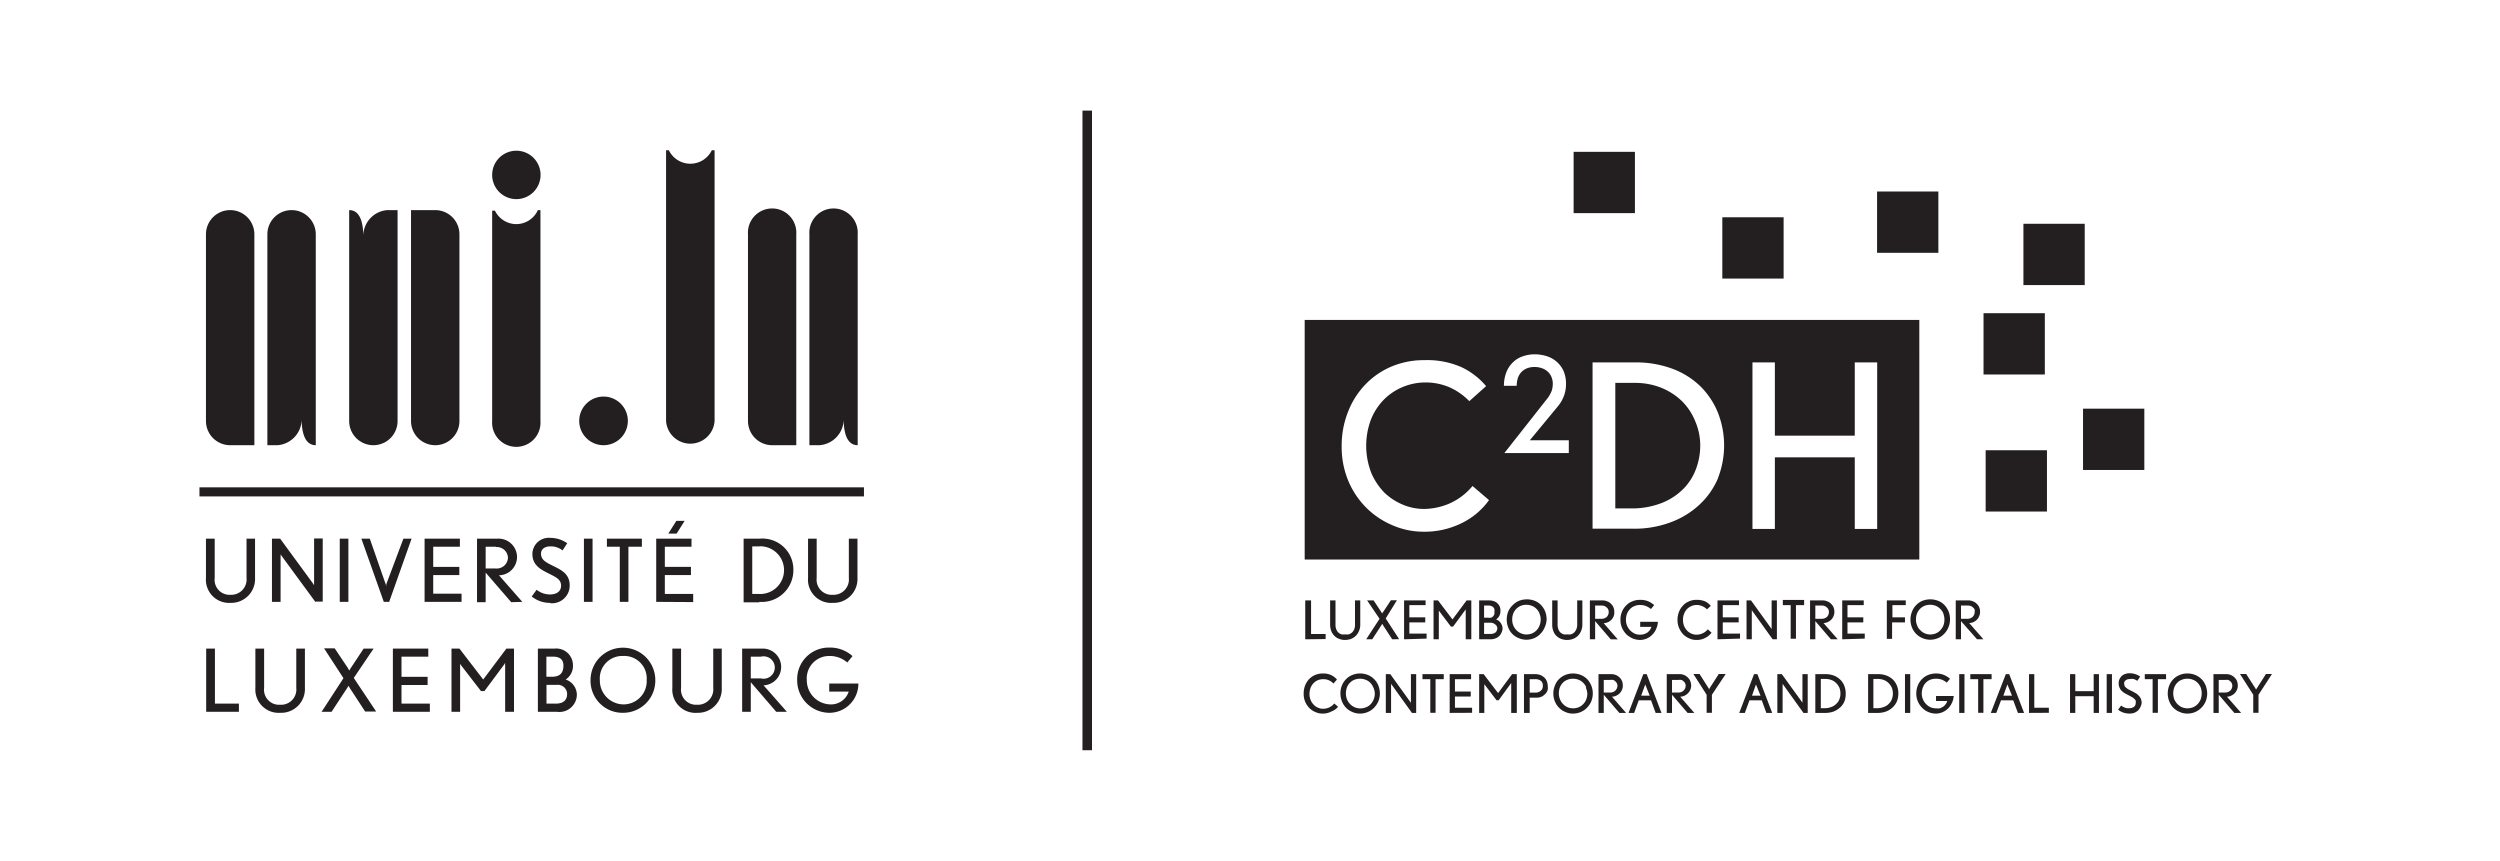 <svg xmlns="http://www.w3.org/2000/svg" viewBox="0 0 223.1 76.81"><defs><style>.cls-1{fill:#231f20;}</style></defs><g id="Layer_1" data-name="Layer 1"><rect class="cls-1" x="96.6" y="9.87" width="0.85" height="57.08"/><path class="cls-1" d="M20.58,53.8a2.07,2.07,0,0,1-2.2-2.23v-3.5h.78v3.5a1.34,1.34,0,0,0,1.42,1.51A1.37,1.37,0,0,0,22,51.57v-3.5h.76v3.5a2.13,2.13,0,0,1-2.21,2.23"/><path class="cls-1" d="M28.14,53.71l-3-4.09-.1-.15a1.55,1.55,0,0,1,0,.18v4.06h-.77V48.07H25l2.93,4,.1.16a1.3,1.3,0,0,1,0-.18v-4h.77v5.64h-.61"/><rect class="cls-1" x="30.32" y="48.07" width="0.77" height="5.64"/><path class="cls-1" d="M34.73,53.71h-.48l-2-5.64H33l1.42,4.07a1.08,1.08,0,0,1,.05.2l0-.2L36,48.07h.73l-2,5.64"/><polyline class="cls-1" points="37.89 53.71 37.89 48.07 41.04 48.07 41.04 48.79 38.66 48.79 38.66 50.59 40.99 50.59 40.99 51.32 38.66 51.32 38.66 52.98 41.19 52.98 41.19 53.71 37.89 53.71"/><path class="cls-1" d="M44.25,48.79h-.91v1.94h.89a1,1,0,0,0,1.1-1,1,1,0,0,0-1.08-.91m1.37,4.92-2.28-2.64v2.64h-.77V48.07h1.82a1.65,1.65,0,0,1,1.75,1.66,1.64,1.64,0,0,1-1.61,1.61l2.08,2.37Z"/><path class="cls-1" d="M49.11,53.8a2.56,2.56,0,0,1-1.66-.57l.44-.6a1.91,1.91,0,0,0,1.18.42c.57,0,1-.25,1-.79s-.44-.74-.94-1c-.8-.4-1.62-.76-1.62-1.83A1.46,1.46,0,0,1,49.1,48a2.61,2.61,0,0,1,1.52.48l-.42.64a1.65,1.65,0,0,0-1.11-.36c-.44,0-.81.22-.81.65,0,.61.54.82,1.24,1.17s1.32.72,1.32,1.67a1.58,1.58,0,0,1-1.73,1.58"/><rect class="cls-1" x="52.11" y="48.07" width="0.77" height="5.64"/><polyline class="cls-1" points="56.08 48.79 56.08 53.71 55.31 53.71 55.31 48.79 54.16 48.79 54.16 48.07 57.28 48.07 57.28 48.79 56.08 48.79"/><path class="cls-1" d="M60.38,47.62h-.74l.72-1.14h.74l-.72,1.14m-1.82,6.09V48.07h3.15v.72H59.33v1.8h2.33v.73H59.33V53h2.53v.73Z"/><path class="cls-1" d="M67.78,48.76h-.65V53h.51a2.13,2.13,0,1,0,.14-4.25m0,5H66.36V48.07H67.8a2.76,2.76,0,0,1,3,2.8A2.83,2.83,0,0,1,67.73,53.71Z"/><path class="cls-1" d="M74.31,53.8a2.07,2.07,0,0,1-2.2-2.23v-3.5h.77v3.5a1.35,1.35,0,0,0,1.43,1.51,1.37,1.37,0,0,0,1.44-1.51v-3.5h.77v3.5a2.13,2.13,0,0,1-2.21,2.23"/><rect class="cls-1" x="17.8" y="43.49" width="59.3" height="0.81"/><polyline class="cls-1" points="18.4 63.52 18.4 57.88 19.18 57.88 19.18 62.79 21.32 62.79 21.32 63.52 18.4 63.52"/><path class="cls-1" d="M25,63.61a2.08,2.08,0,0,1-2.21-2.22V57.88h.78v3.51A1.34,1.34,0,0,0,25,62.89a1.36,1.36,0,0,0,1.44-1.5V57.88h.77v3.51A2.12,2.12,0,0,1,25,63.61"/><path class="cls-1" d="M32.6,63.52l-1.26-1.93c-.09-.13-.24-.39-.24-.39a4.55,4.55,0,0,1-.26.41l-1.25,1.91H28.7l1.95-3-1.73-2.66h.95L31,59.55l.17.29s.09-.16.19-.31l1.09-1.65h.89L31.57,60.5l2,3H32.6"/><polyline class="cls-1" points="35.06 63.52 35.06 57.88 38.22 57.88 38.22 58.6 35.83 58.6 35.83 60.4 38.16 60.4 38.16 61.13 35.83 61.13 35.83 62.79 38.36 62.79 38.36 63.52 35.06 63.52"/><path class="cls-1" d="M45.08,63.52V59.37a1.59,1.59,0,0,1,0-.22l-.08.14-1.77,2.38h-.31l-1.79-2.32a.92.92,0,0,1-.07-.13s0,.11,0,.21v4.09h-.77V57.88H41l2.12,2.76,2.07-2.76h.68v5.64h-.77"/><path class="cls-1" d="M49.68,61.12h-.91v1.67h.84c.69,0,1-.34,1-.86a.83.83,0,0,0-.94-.81m-.32-2.52h-.59v1.79h.52c.84,0,1-.51,1-1S50,58.6,49.36,58.6Zm.33,4.92H48V57.88h1.49a1.49,1.49,0,0,1,1.64,1.47,1.44,1.44,0,0,1-.65,1.29,1.46,1.46,0,0,1,1,1.35A1.56,1.56,0,0,1,49.69,63.52Z"/><path class="cls-1" d="M55.6,58.54a2,2,0,0,0-2.07,2.15,2.13,2.13,0,0,0,2.1,2.17,2.07,2.07,0,0,0,2.08-2.19,2,2,0,0,0-2.11-2.13m0,5.07a2.85,2.85,0,0,1-2.9-2.92,2.89,2.89,0,1,1,5.78,0A2.87,2.87,0,0,1,55.63,63.61Z"/><path class="cls-1" d="M62.24,63.61A2.07,2.07,0,0,1,60,61.39V57.88h.78v3.51a1.34,1.34,0,0,0,1.42,1.5,1.37,1.37,0,0,0,1.45-1.5V57.88h.76v3.51a2.12,2.12,0,0,1-2.21,2.22"/><path class="cls-1" d="M67.89,58.6H67v1.94h.9a1,1,0,1,0,0-1.94m1.37,4.92L67,60.88v2.64h-.77V57.88H68a1.64,1.64,0,1,1,.14,3.28l2.08,2.36Z"/><path class="cls-1" d="M74,63.61a2.89,2.89,0,0,1-2.86-2.91A2.82,2.82,0,0,1,74,57.79a3,3,0,0,1,2.08.76l-.47.57A2.37,2.37,0,0,0,74,58.54a2,2,0,0,0-2,2.17,2.15,2.15,0,0,0,2.08,2.15,1.66,1.66,0,0,0,1.66-1.14H74V61h2.6A2.59,2.59,0,0,1,74,63.61"/><path class="cls-1" d="M61.61,14.61a2.13,2.13,0,0,1-1.92-1.2h-.25V37.57a2.17,2.17,0,0,0,4.33,0V13.41h-.25a2.12,2.12,0,0,1-1.91,1.2"/><path class="cls-1" d="M46.08,20a2.12,2.12,0,0,1-1.91-1.2h-.25V37.57a2.16,2.16,0,1,0,4.31,0V18.75H48A2.12,2.12,0,0,1,46.08,20"/><path class="cls-1" d="M43.92,15.61a2.16,2.16,0,1,1,2.16,2.16,2.16,2.16,0,0,1-2.16-2.16"/><path class="cls-1" d="M20.54,39.73h0a2.16,2.16,0,0,1-2.16-2.16V20.91a2.16,2.16,0,1,1,4.32,0V39.73H20.54"/><path class="cls-1" d="M23.86,39.73h0V20.91a2.16,2.16,0,0,1,4.32,0V39.73h0c-1,0-1.26-1.19-1.26-2.34h0a2.33,2.33,0,0,1-2.16,2.34h-.9"/><path class="cls-1" d="M38.8,18.75h0A2.16,2.16,0,0,1,41,20.91V37.57a2.16,2.16,0,0,1-4.32,0V18.75H38.8"/><path class="cls-1" d="M35.48,18.75h0V37.57a2.16,2.16,0,1,1-4.32,0V18.75h0c1,0,1.26,1.19,1.26,2.34h0a2.32,2.32,0,0,1,2.15-2.34h.91"/><path class="cls-1" d="M68.9,39.73h0a2.16,2.16,0,0,1-2.15-2.16V20.91a2.16,2.16,0,1,1,4.31,0V39.73H68.9"/><path class="cls-1" d="M72.23,39.73h0V20.91a2.16,2.16,0,1,1,4.31,0V39.73h0c-1,0-1.25-1.19-1.25-2.34h0a2.33,2.33,0,0,1-2.16,2.34h-.9"/><path class="cls-1" d="M51.69,37.57a2.17,2.17,0,1,1,2.17,2.16,2.17,2.17,0,0,1-2.17-2.16"/><path class="cls-1" d="M116.48,57.05V53.58H117v3h1.3v.45Z"/><path class="cls-1" d="M121.28,56.3a1.26,1.26,0,0,1-.7.71,1.62,1.62,0,0,1-.54.1,1.37,1.37,0,0,1-.54-.1,1.09,1.09,0,0,1-.42-.27,1.19,1.19,0,0,1-.28-.43,1.61,1.61,0,0,1-.1-.57V53.58h.48v2.16a1.06,1.06,0,0,0,.07.42.77.77,0,0,0,.19.29.85.85,0,0,0,.28.16,1.13,1.13,0,0,0,.32,0,1.2,1.2,0,0,0,.33,0,1,1,0,0,0,.28-.16.88.88,0,0,0,.2-.29,1.06,1.06,0,0,0,.07-.42V53.58h.47v2.16A1.43,1.43,0,0,1,121.28,56.3Z"/><path class="cls-1" d="M124.24,57.05l-.77-1.18-.06-.1a.44.44,0,0,0-.06-.1.11.11,0,0,0,0,0s0,0,0,0l-.06.1-.07.11-.76,1.17h-.54l1.19-1.83L122,53.58h.58l.66,1,.11.18c0-.08.08-.14.11-.19l.66-1h.54l-1,1.62,1.2,1.85Z"/><path class="cls-1" d="M125.3,57.05V53.58h1.92V54h-1.45v1.09h1.42v.45h-1.42v1h1.54v.45Z"/><path class="cls-1" d="M130.8,57.05V54.5a.72.72,0,0,1,0-.13l-.05.08-1.08,1.47h-.19l-1.08-1.43,0-.08a.66.66,0,0,1,0,.13v2.51h-.47V53.58h.4l1.29,1.7,1.26-1.7h.42v3.47Z"/><path class="cls-1" d="M134,56.44a.91.91,0,0,1-.52.52,1.14,1.14,0,0,1-.48.09h-1V53.58h.91a1.29,1.29,0,0,1,.4.07.79.79,0,0,1,.31.18.86.86,0,0,1,.21.29.87.87,0,0,1,.07.37.94.94,0,0,1-.11.49.9.9,0,0,1-.28.3.62.62,0,0,1,.2.1,1.07,1.07,0,0,1,.19.18,1.23,1.23,0,0,1,.14.25.94.94,0,0,1,.05.3A1,1,0,0,1,134,56.44Zm-.76-2.27a.64.64,0,0,0-.44-.13h-.36v1.08h.32a.91.91,0,0,0,.31,0,.47.47,0,0,0,.19-.14.5.5,0,0,0,.1-.19.76.76,0,0,0,0-.21A.43.43,0,0,0,133.24,54.17Zm.17,1.54a.6.6,0,0,0-.41-.14h-.56v1H133a.69.69,0,0,0,.47-.14.53.53,0,0,0,.15-.39A.44.44,0,0,0,133.41,55.71Z"/><path class="cls-1" d="M137.84,56a1.73,1.73,0,0,1-.38.57,1.75,1.75,0,0,1-.55.38,1.77,1.77,0,0,1-.69.14,1.72,1.72,0,0,1-.68-.14,1.63,1.63,0,0,1-.94-.94,1.89,1.89,0,0,1-.14-.72,2,2,0,0,1,.13-.71A1.76,1.76,0,0,1,135,54a1.64,1.64,0,0,1,.55-.38,1.94,1.94,0,0,1,1.42,0,1.64,1.64,0,0,1,.56.38,1.92,1.92,0,0,1,.36.56,2.08,2.08,0,0,1,.13.71A1.78,1.78,0,0,1,137.84,56Zm-.45-1.24a1.15,1.15,0,0,0-.26-.41,1.2,1.2,0,0,0-.41-.28,1.4,1.4,0,0,0-.51-.1,1.36,1.36,0,0,0-.51.1,1.24,1.24,0,0,0-.66.69,1.51,1.51,0,0,0-.09.53,1.32,1.32,0,0,0,.1.53,1.29,1.29,0,0,0,.28.42,1.25,1.25,0,0,0,.41.28,1.12,1.12,0,0,0,.48.1,1.37,1.37,0,0,0,.49-.09,1.18,1.18,0,0,0,.4-.27,1.32,1.32,0,0,0,.27-.42,1.43,1.43,0,0,0,.11-.56A1.27,1.27,0,0,0,137.39,54.78Z"/><path class="cls-1" d="M141.1,56.3a1.33,1.33,0,0,1-.28.43,1.23,1.23,0,0,1-.43.28,1.51,1.51,0,0,1-.53.1,1.42,1.42,0,0,1-.55-.1,1.17,1.17,0,0,1-.42-.27,1.05,1.05,0,0,1-.27-.43,1.42,1.42,0,0,1-.1-.57V53.58H139v2.16a1.27,1.27,0,0,0,.07.42.77.77,0,0,0,.19.29,1,1,0,0,0,.28.16,1.2,1.2,0,0,0,.33,0,1.13,1.13,0,0,0,.32,0,.85.85,0,0,0,.28-.16.88.88,0,0,0,.2-.29,1,1,0,0,0,.08-.42V53.58h.46v2.16A1.43,1.43,0,0,1,141.1,56.3Z"/><path class="cls-1" d="M143.74,57.05l-1.39-1.62v1.62h-.47V53.58H143a1,1,0,0,1,.44.09.83.83,0,0,1,.33.22.87.87,0,0,1,.22.32,1.05,1.05,0,0,1,.07.4A.84.84,0,0,1,144,55a.89.89,0,0,1-.21.32,1.06,1.06,0,0,1-.31.21,1,1,0,0,1-.37.08l1.26,1.45Zm-.22-2.65a.38.38,0,0,0-.12-.17.6.6,0,0,0-.2-.14.65.65,0,0,0-.29-.05h-.56v1.18h.55a.69.69,0,0,0,.49-.17.61.61,0,0,0,.17-.46A.46.46,0,0,0,143.52,54.4Z"/><path class="cls-1" d="M147.79,56.14a1.54,1.54,0,0,1-.35.51,1.43,1.43,0,0,1-.5.34,1.52,1.52,0,0,1-.59.12,1.78,1.78,0,0,1-.64-.13,2.06,2.06,0,0,1-.56-.36,1.92,1.92,0,0,1-.39-.57,1.73,1.73,0,0,1-.15-.73,1.78,1.78,0,0,1,.14-.74,1.68,1.68,0,0,1,.38-.56,1.46,1.46,0,0,1,.55-.36,1.7,1.7,0,0,1,.67-.13,1.94,1.94,0,0,1,.72.12,2.14,2.14,0,0,1,.55.35l-.29.35a1.68,1.68,0,0,0-.46-.27,1.44,1.44,0,0,0-.53-.09,1.12,1.12,0,0,0-.48.1,1,1,0,0,0-.4.27,1.27,1.27,0,0,0-.27.42,1.53,1.53,0,0,0-.09.54,1.25,1.25,0,0,0,.1.51,1.37,1.37,0,0,0,.27.42,1.47,1.47,0,0,0,.4.29,1.16,1.16,0,0,0,.49.1,1.17,1.17,0,0,0,.65-.19,1.15,1.15,0,0,0,.22-.22,1,1,0,0,0,.14-.29h-1v-.45h1.58A1.71,1.71,0,0,1,147.79,56.14Z"/><path class="cls-1" d="M152.19,56.92a1.6,1.6,0,0,1-.8.19,1.47,1.47,0,0,1-.62-.13,1.73,1.73,0,0,1-.54-.35,1.9,1.9,0,0,1-.38-.57,1.78,1.78,0,0,1-.15-.74,1.87,1.87,0,0,1,.13-.71,1.71,1.71,0,0,1,.35-.56,1.47,1.47,0,0,1,.54-.38,1.56,1.56,0,0,1,.68-.14,1.89,1.89,0,0,1,.77.14,1.5,1.5,0,0,1,.5.4l-.34.31a1.25,1.25,0,0,0-.41-.28,1.19,1.19,0,0,0-.51-.11,1.1,1.1,0,0,0-.47.1,1.16,1.16,0,0,0-.39.26,1.29,1.29,0,0,0-.26.42,1.33,1.33,0,0,0-.1.54,1.46,1.46,0,0,0,.11.58,1.49,1.49,0,0,0,.29.42,1.36,1.36,0,0,0,.39.25,1.29,1.29,0,0,0,.41.08,1.25,1.25,0,0,0,.52-.11,1.2,1.2,0,0,0,.49-.37l.34.3A1.57,1.57,0,0,1,152.19,56.92Z"/><path class="cls-1" d="M153.27,57.05V53.58h1.92V54h-1.45v1.09h1.42v.45h-1.42v1h1.54v.45Z"/><path class="cls-1" d="M158.19,57.05l-1.8-2.51s0,0-.06-.1a.68.68,0,0,1,0,.12v2.49h-.47V53.58h.4l1.78,2.47a.64.64,0,0,1,.06.1.62.62,0,0,1,0-.12V53.58h.47v3.47Z"/><path class="cls-1" d="M160.27,54v3h-.47V54h-.7v-.46H161V54Z"/><path class="cls-1" d="M163.39,57.05,162,55.43v1.62h-.47V53.58h1.11a1,1,0,0,1,.44.09.83.83,0,0,1,.33.22.87.87,0,0,1,.22.32,1.05,1.05,0,0,1,.07.4.84.84,0,0,1-.08.38.89.89,0,0,1-.21.32,1,1,0,0,1-.32.21.9.9,0,0,1-.36.08L164,57.05Zm-.22-2.65a.38.38,0,0,0-.12-.17.6.6,0,0,0-.2-.14.65.65,0,0,0-.29-.05H162v1.18h.55a.69.69,0,0,0,.49-.17.61.61,0,0,0,.17-.46A.46.46,0,0,0,163.17,54.4Z"/><path class="cls-1" d="M164.4,57.05V53.58h1.92V54h-1.45v1.09h1.41v.45h-1.41v1h1.54v.45Z"/><path class="cls-1" d="M168.88,54v1.09H170v.45h-1.15v1.47h-.47V53.58h1.69V54Z"/><path class="cls-1" d="M173.87,56a1.73,1.73,0,0,1-.38.57,1.64,1.64,0,0,1-.55.38,1.76,1.76,0,0,1-.68.14,1.74,1.74,0,0,1-.69-.14,1.66,1.66,0,0,1-.56-.37,1.73,1.73,0,0,1-.38-.57,1.89,1.89,0,0,1-.14-.72,1.83,1.83,0,0,1,.14-.71A1.58,1.58,0,0,1,171,54a1.64,1.64,0,0,1,.55-.38,1.94,1.94,0,0,1,1.42,0,1.55,1.55,0,0,1,.56.38,1.92,1.92,0,0,1,.36.56,1.87,1.87,0,0,1,.13.71A1.78,1.78,0,0,1,173.87,56Zm-.44-1.24a1.17,1.17,0,0,0-.27-.41,1.26,1.26,0,0,0-.4-.28,1.46,1.46,0,0,0-.52-.1,1.36,1.36,0,0,0-.51.1,1.15,1.15,0,0,0-.4.28,1.31,1.31,0,0,0-.26.41,1.51,1.51,0,0,0-.09.53,1.32,1.32,0,0,0,.11.53,1,1,0,0,0,.28.42,1.12,1.12,0,0,0,.4.28,1.19,1.19,0,0,0,.49.1,1.28,1.28,0,0,0,.48-.09,1.18,1.18,0,0,0,.4-.27,1.34,1.34,0,0,0,.28-.42,1.43,1.43,0,0,0,.1-.56A1.46,1.46,0,0,0,173.43,54.78Z"/><path class="cls-1" d="M176.43,57.05,175,55.43v1.62h-.47V53.58h1.11a1,1,0,0,1,.44.09.83.83,0,0,1,.33.22.87.87,0,0,1,.22.32,1.05,1.05,0,0,1,.07.4.84.84,0,0,1-.08.38.89.89,0,0,1-.21.32,1.06,1.06,0,0,1-.31.21,1,1,0,0,1-.37.08L177,57.05Zm-.21-2.65a.52.52,0,0,0-.13-.17.6.6,0,0,0-.2-.14.65.65,0,0,0-.29-.05H175v1.18h.55a.68.68,0,0,0,.49-.17.62.62,0,0,0,.18-.46A.72.72,0,0,0,176.22,54.4Z"/><path class="cls-1" d="M118.82,63.49a1.6,1.6,0,0,1-.8.19,1.5,1.5,0,0,1-.62-.13,1.73,1.73,0,0,1-.54-.35,2,2,0,0,1-.38-.56,1.82,1.82,0,0,1-.14-.75,2,2,0,0,1,.12-.7,1.82,1.82,0,0,1,.35-.57,1.6,1.6,0,0,1,.54-.38,1.74,1.74,0,0,1,.69-.14,1.69,1.69,0,0,1,.76.15,1.65,1.65,0,0,1,.51.39L119,61a1.28,1.28,0,0,0-.41-.29,1.18,1.18,0,0,0-.5-.1,1.28,1.28,0,0,0-.48.09,1.05,1.05,0,0,0-.39.27,1.15,1.15,0,0,0-.26.41,1.53,1.53,0,0,0-.1.54,1.35,1.35,0,0,0,.12.59,1.22,1.22,0,0,0,.29.41,1,1,0,0,0,.39.25,1,1,0,0,0,.41.08,1.36,1.36,0,0,0,.51-.1,1.33,1.33,0,0,0,.49-.37l.34.29A1.4,1.4,0,0,1,118.82,63.49Z"/><path class="cls-1" d="M123,62.6a2,2,0,0,1-.38.56,1.68,1.68,0,0,1-.56.38,1.72,1.72,0,0,1-.68.14,1.64,1.64,0,0,1-.69-.14,1.76,1.76,0,0,1-.56-.37,1.7,1.7,0,0,1-.37-.57,1.85,1.85,0,0,1-.14-.72,1.78,1.78,0,0,1,.13-.7,1.7,1.7,0,0,1,.37-.57,1.53,1.53,0,0,1,.55-.37,1.74,1.74,0,0,1,.69-.14,1.85,1.85,0,0,1,.72.14,1.59,1.59,0,0,1,.56.38,1.7,1.7,0,0,1,.37.57,2,2,0,0,1,.13.7A1.87,1.87,0,0,1,123,62.6Zm-.45-1.25a1.15,1.15,0,0,0-.26-.41,1,1,0,0,0-.41-.27,1.27,1.27,0,0,0-.52-.1,1.25,1.25,0,0,0-.51.1,1.05,1.05,0,0,0-.39.27,1.15,1.15,0,0,0-.26.41,1.55,1.55,0,0,0-.09.53,1.4,1.4,0,0,0,.1.54,1.34,1.34,0,0,0,.28.42,1.3,1.3,0,0,0,.41.28,1.33,1.33,0,0,0,1,0,1.13,1.13,0,0,0,.41-.27,1.27,1.27,0,0,0,.27-.42,1.4,1.4,0,0,0,.11-.56A1.46,1.46,0,0,0,122.56,61.35Z"/><path class="cls-1" d="M126,63.62l-1.8-2.51-.06-.09a.54.54,0,0,1,0,.11v2.49h-.47V60.16h.4l1.77,2.46.07.1a.54.54,0,0,1,0-.11V60.16h.47v3.46Z"/><path class="cls-1" d="M128.11,60.61v3h-.47v-3h-.7v-.45h1.9v.45Z"/><path class="cls-1" d="M129.37,63.62V60.16h1.91v.45h-1.44v1.1h1.41v.45h-1.41v1h1.53v.45Z"/><path class="cls-1" d="M134.86,63.62V61.07a.72.72,0,0,1,0-.13l-.05.08-1.07,1.47h-.19l-1.09-1.43,0-.08c0,.06,0,.1,0,.13v2.51H132V60.16h.4l1.29,1.69,1.25-1.69h.42v3.46Z"/><path class="cls-1" d="M138.1,61.62a1,1,0,0,1-.22.33,1.23,1.23,0,0,1-.33.23,1.1,1.1,0,0,1-.4.08h-.64v1.36H136V60.16h1a1.34,1.34,0,0,1,.46.08,1.11,1.11,0,0,1,.36.23.83.83,0,0,1,.22.33,1.18,1.18,0,0,1,.08.43A.86.86,0,0,1,138.1,61.62Zm-.59-.86a.79.79,0,0,0-.51-.15h-.49v1.2H137a.72.72,0,0,0,.49-.16.53.53,0,0,0,.19-.45A.52.52,0,0,0,137.51,60.76Z"/><path class="cls-1" d="M142,62.6a1.79,1.79,0,0,1-.38.56,1.64,1.64,0,0,1-.55.38,1.76,1.76,0,0,1-.68.14,1.58,1.58,0,0,1-.69-.14,1.66,1.66,0,0,1-.56-.37,1.73,1.73,0,0,1-.38-.57,1.85,1.85,0,0,1-.14-.72,1.78,1.78,0,0,1,.14-.7,1.54,1.54,0,0,1,.36-.57,1.72,1.72,0,0,1,.55-.37,1.81,1.81,0,0,1,.69-.14,1.9,1.9,0,0,1,.73.14,1.68,1.68,0,0,1,.56.38,1.85,1.85,0,0,1,.36.57,1.82,1.82,0,0,1,.13.7A1.87,1.87,0,0,1,142,62.6Zm-.44-1.25a1.17,1.17,0,0,0-.27-.41,1.09,1.09,0,0,0-.4-.27,1.27,1.27,0,0,0-.52-.1,1.19,1.19,0,0,0-.51.1,1,1,0,0,0-.4.27,1.31,1.31,0,0,0-.26.41,1.55,1.55,0,0,0-.09.53,1.41,1.41,0,0,0,.11.54,1.19,1.19,0,0,0,.28.42,1.26,1.26,0,0,0,.4.28,1.37,1.37,0,0,0,.49.09,1.28,1.28,0,0,0,.48-.09,1.18,1.18,0,0,0,.4-.27,1.15,1.15,0,0,0,.28-.42,1.4,1.4,0,0,0,.1-.56A1.46,1.46,0,0,0,141.51,61.35Z"/><path class="cls-1" d="M144.51,63.62,143.12,62v1.62h-.47V60.16h1.11a1,1,0,0,1,.44.08,1,1,0,0,1,.33.22.87.87,0,0,1,.22.32,1.09,1.09,0,0,1,.07.4.85.85,0,0,1-.08.39,1,1,0,0,1-.21.31,1.06,1.06,0,0,1-.31.21.8.8,0,0,1-.37.08l1.26,1.45ZM144.3,61a.46.46,0,0,0-.13-.18.6.6,0,0,0-.2-.14.84.84,0,0,0-.29,0h-.56V61.8h.55a.64.64,0,0,0,.49-.18.62.62,0,0,0,.18-.46A.58.58,0,0,0,144.3,61Z"/><path class="cls-1" d="M147.75,63.62l-.41-1.12h-1.1l-.41,1.12h-.5l1.32-3.46h.3l1.32,3.46Zm-.93-2.54,0-.09a.51.51,0,0,0,0,.09l-.36,1h.76Z"/><path class="cls-1" d="M150.6,63.62,149.21,62v1.62h-.47V60.16h1.11a1,1,0,0,1,.44.08,1,1,0,0,1,.33.22.87.87,0,0,1,.22.32,1.1,1.1,0,0,1,.08.4,1,1,0,0,1-.08.39,1.16,1.16,0,0,1-.22.31,1.06,1.06,0,0,1-.31.21.8.8,0,0,1-.37.08l1.26,1.45ZM150.39,61a.46.46,0,0,0-.13-.18.6.6,0,0,0-.2-.14.84.84,0,0,0-.29,0h-.56V61.8h.55a.64.64,0,0,0,.49-.18.62.62,0,0,0,.18-.46A.58.58,0,0,0,150.39,61Z"/><path class="cls-1" d="M152.77,62v1.61h-.47V62l-1.18-1.85h.55l.82,1.29.06.1a.89.89,0,0,1,0-.1l.83-1.29H154Z"/><path class="cls-1" d="M157.63,63.62l-.41-1.12h-1.1l-.41,1.12h-.5l1.32-3.46h.3l1.32,3.46Zm-.93-2.54,0-.09a.46.46,0,0,1,0,.09l-.35,1h.76Z"/><path class="cls-1" d="M160.94,63.62l-1.8-2.51-.06-.09a.54.54,0,0,1,0,.11v2.49h-.47V60.16h.4l1.78,2.46.06.1a.54.54,0,0,1,0-.11V60.16h.47v3.46Z"/><path class="cls-1" d="M164.61,62.56a1.62,1.62,0,0,1-.37.55,2,2,0,0,1-.59.38,2.22,2.22,0,0,1-.79.13H162V60.16h.88a2.13,2.13,0,0,1,.78.13,1.65,1.65,0,0,1,.57.37,1.54,1.54,0,0,1,.36.55,1.85,1.85,0,0,1,.12.67A1.91,1.91,0,0,1,164.61,62.56Zm-.46-1.18a1.42,1.42,0,0,0-.28-.41,1.15,1.15,0,0,0-.42-.28,1.43,1.43,0,0,0-.56-.1h-.4V63.2h.31a1.6,1.6,0,0,0,.65-.12,1.11,1.11,0,0,0,.45-.3,1,1,0,0,0,.26-.42,1.26,1.26,0,0,0,.08-.47A1.44,1.44,0,0,0,164.15,61.38Z"/><path class="cls-1" d="M169.29,62.56a1.62,1.62,0,0,1-.37.55,1.87,1.87,0,0,1-.59.38,2.18,2.18,0,0,1-.79.13h-.83V60.16h.87a2.13,2.13,0,0,1,.78.13,1.8,1.8,0,0,1,.58.37,1.67,1.67,0,0,1,.35.55,1.85,1.85,0,0,1,.12.67A1.91,1.91,0,0,1,169.29,62.56Zm-.46-1.18a1.42,1.42,0,0,0-.28-.41,1.15,1.15,0,0,0-.42-.28,1.43,1.43,0,0,0-.56-.1h-.39V63.2h.3a1.57,1.57,0,0,0,.65-.12,1,1,0,0,0,.45-.3,1,1,0,0,0,.26-.42,1.26,1.26,0,0,0,.08-.47A1.44,1.44,0,0,0,168.83,61.38Z"/><path class="cls-1" d="M170,63.62V60.16h.47v3.46Z"/><path class="cls-1" d="M174.19,62.72a1.65,1.65,0,0,1-.35.51,1.56,1.56,0,0,1-.5.33,1.48,1.48,0,0,1-.59.12,1.59,1.59,0,0,1-.64-.13,1.54,1.54,0,0,1-.55-.36,1.78,1.78,0,0,1-.4-.57,1.73,1.73,0,0,1-.15-.73,1.9,1.9,0,0,1,.14-.73,1.73,1.73,0,0,1,.38-.57,1.69,1.69,0,0,1,.55-.36,1.92,1.92,0,0,1,1.39,0,2.1,2.1,0,0,1,.55.34l-.29.35a1.79,1.79,0,0,0-.45-.27,1.48,1.48,0,0,0-.53-.08,1.3,1.3,0,0,0-.49.09,1.09,1.09,0,0,0-.4.27,1.11,1.11,0,0,0-.26.42,1.38,1.38,0,0,0-.1.55,1.24,1.24,0,0,0,.1.5,1.32,1.32,0,0,0,.27.42,1.41,1.41,0,0,0,.4.29,1.16,1.16,0,0,0,.49.1,1.29,1.29,0,0,0,.35,0,1.4,1.4,0,0,0,.3-.15.77.77,0,0,0,.22-.22.74.74,0,0,0,.14-.28h-1v-.45h1.58A1.57,1.57,0,0,1,174.19,62.72Z"/><path class="cls-1" d="M174.84,63.62V60.16h.47v3.46Z"/><path class="cls-1" d="M177,60.61v3h-.47v-3h-.7v-.45h1.9v.45Z"/><path class="cls-1" d="M180.08,63.62l-.42-1.12h-1.09l-.42,1.12h-.49L179,60.16h.3l1.33,3.46Zm-.94-2.54a.92.92,0,0,0,0-.09.64.64,0,0,1,0,.09l-.36,1h.77Z"/><path class="cls-1" d="M181.07,63.62V60.16h.47v3h1.3v.45Z"/><path class="cls-1" d="M186.84,63.62V62.13H185.2v1.49h-.47V60.16h.47v1.52h1.64V60.16h.47v3.46Z"/><path class="cls-1" d="M188,63.62V60.16h.47v3.46Z"/><path class="cls-1" d="M191,63.12a1.19,1.19,0,0,1-.23.31,1.35,1.35,0,0,1-.33.19,1.4,1.4,0,0,1-.41.06,1.82,1.82,0,0,1-.52-.08,1.5,1.5,0,0,1-.49-.27l.27-.37a.91.91,0,0,0,.16.11l.18.08a.67.67,0,0,0,.19.05l.19,0a.7.7,0,0,0,.42-.12.41.41,0,0,0,.16-.36.42.42,0,0,0,0-.2,1,1,0,0,0-.13-.16.86.86,0,0,0-.18-.14l-.22-.12-.36-.19a1.4,1.4,0,0,1-.32-.22.84.84,0,0,1-.22-.3.87.87,0,0,1-.09-.42.84.84,0,0,1,.07-.35.94.94,0,0,1,.2-.29.73.73,0,0,1,.31-.18,1.07,1.07,0,0,1,.41-.07,1.57,1.57,0,0,1,.49.08,1.51,1.51,0,0,1,.44.22l-.26.38a1.15,1.15,0,0,0-.31-.16,1,1,0,0,0-.37,0,.55.55,0,0,0-.34.1.32.32,0,0,0-.15.29.49.49,0,0,0,.06.25.64.64,0,0,0,.16.17,1,1,0,0,0,.24.15l.3.15.29.16a1.27,1.27,0,0,1,.25.21.92.92,0,0,1,.19.28.89.89,0,0,1,.07.38A1.07,1.07,0,0,1,191,63.12Z"/><path class="cls-1" d="M192.57,60.61v3h-.47v-3h-.7v-.45h1.9v.45Z"/><path class="cls-1" d="M196.83,62.6a1.79,1.79,0,0,1-.38.56,1.75,1.75,0,0,1-.55.38,1.77,1.77,0,0,1-.69.14,1.56,1.56,0,0,1-.68-.14,1.63,1.63,0,0,1-.94-.94,1.85,1.85,0,0,1-.14-.72,2,2,0,0,1,.13-.7,1.7,1.7,0,0,1,.37-.57,1.62,1.62,0,0,1,.55-.37,1.74,1.74,0,0,1,.69-.14,1.9,1.9,0,0,1,.73.14,1.79,1.79,0,0,1,.56.38,1.85,1.85,0,0,1,.36.57,2,2,0,0,1,.13.7A1.87,1.87,0,0,1,196.83,62.6Zm-.44-1.25a1.33,1.33,0,0,0-.27-.41,1.09,1.09,0,0,0-.4-.27,1.3,1.3,0,0,0-.52-.1,1.19,1.19,0,0,0-.51.1,1,1,0,0,0-.4.27,1.15,1.15,0,0,0-.26.41,1.55,1.55,0,0,0-.09.53,1.62,1.62,0,0,0,.1.54,1.54,1.54,0,0,0,.28.42,1.42,1.42,0,0,0,.41.28,1.32,1.32,0,0,0,.48.09,1.37,1.37,0,0,0,.49-.09,1.18,1.18,0,0,0,.4-.27,1.29,1.29,0,0,0,.28-.42,1.6,1.6,0,0,0,.1-.56A1.46,1.46,0,0,0,196.39,61.35Z"/><path class="cls-1" d="M199.39,63.62,198,62v1.62h-.47V60.16h1.11a1,1,0,0,1,.44.08,1,1,0,0,1,.33.22.87.87,0,0,1,.22.32,1.09,1.09,0,0,1,.07.4.85.85,0,0,1-.08.39,1,1,0,0,1-.21.31,1,1,0,0,1-.32.21.76.76,0,0,1-.36.08L200,63.62ZM199.17,61a.36.36,0,0,0-.12-.18.6.6,0,0,0-.2-.14.84.84,0,0,0-.29,0H198V61.8h.55a.66.66,0,0,0,.49-.18.61.61,0,0,0,.17-.46A.39.39,0,0,0,199.17,61Z"/><path class="cls-1" d="M201.55,62v1.61h-.47V62l-1.18-1.85h.55l.83,1.29.05.1a.29.29,0,0,1,.06-.1l.82-1.29h.54Z"/><rect class="cls-1" x="177.01" y="27.95" width="5.47" height="5.47"/><rect class="cls-1" x="185.89" y="36.47" width="5.47" height="5.47"/><rect class="cls-1" x="180.57" y="19.97" width="5.47" height="5.47"/><rect class="cls-1" x="153.7" y="19.39" width="5.47" height="5.47"/><rect class="cls-1" x="167.51" y="17.09" width="5.47" height="5.47"/><rect class="cls-1" x="177.2" y="40.18" width="5.47" height="5.47"/><rect class="cls-1" x="140.43" y="13.55" width="5.47" height="5.47"/><path class="cls-1" d="M150.13,35.83a5.77,5.77,0,0,0-1.84-1.21,6.26,6.26,0,0,0-2.43-.45h-1.71v11.2h1.33a7.31,7.31,0,0,0,2.83-.49,5.61,5.61,0,0,0,1.94-1.28,5,5,0,0,0,1.12-1.8,6,6,0,0,0,.36-2,5.48,5.48,0,0,0-.42-2.14A5.38,5.38,0,0,0,150.13,35.83Z"/><path class="cls-1" d="M116.43,28.55V49.93h54.85V28.55Zm14.08,18.1a7.46,7.46,0,0,1-3.5.8,6.91,6.91,0,0,1-2.66-.54A7.36,7.36,0,0,1,122,45.38,7.45,7.45,0,0,1,120.36,43a7.84,7.84,0,0,1-.63-3.2,8.13,8.13,0,0,1,.55-3,7.35,7.35,0,0,1,1.52-2.44,7,7,0,0,1,2.33-1.63,7.43,7.43,0,0,1,3-.59,7.52,7.52,0,0,1,3.3.63,6.44,6.44,0,0,1,2.19,1.69l-1.5,1.34a5.68,5.68,0,0,0-1.75-1.23,5.4,5.4,0,0,0-2.2-.44,5.28,5.28,0,0,0-2,.41,5.15,5.15,0,0,0-1.69,1.14,5.39,5.39,0,0,0-1.14,1.77,6.67,6.67,0,0,0,.07,4.84A5.86,5.86,0,0,0,123.58,44a5.43,5.43,0,0,0,1.69,1.07,4.94,4.94,0,0,0,1.79.35,6,6,0,0,0,2.23-.46,5.64,5.64,0,0,0,2.12-1.59l1.47,1.26A6.5,6.5,0,0,1,130.51,46.65ZM140,40.43h-5.75L138,35.67a2.81,2.81,0,0,0,.48-.81,2.22,2.22,0,0,0,.09-.57,1.55,1.55,0,0,0-.17-.76,1.34,1.34,0,0,0-.41-.47,1.53,1.53,0,0,0-.52-.24,1.93,1.93,0,0,0-.5-.07,1.8,1.8,0,0,0-.73.13,1.39,1.39,0,0,0-.8.91,2.3,2.3,0,0,0-.09.64h-1.14a3.32,3.32,0,0,1,.22-1.22,2.48,2.48,0,0,1,.59-.88,2.22,2.22,0,0,1,.87-.53,3.24,3.24,0,0,1,1.09-.18,3.5,3.5,0,0,1,1,.15,2.46,2.46,0,0,1,.89.47,2.42,2.42,0,0,1,.64.82,2.87,2.87,0,0,1,.24,1.23,3,3,0,0,1-.17,1,3.19,3.19,0,0,1-.58,1l-2.48,3H140Zm13.33,2.21A6.89,6.89,0,0,1,151.7,45a7.61,7.61,0,0,1-2.56,1.59,9.15,9.15,0,0,1-3.42.59h-3.6V32.34h3.79a9.33,9.33,0,0,1,3.37.58,7.15,7.15,0,0,1,2.5,1.59,7,7,0,0,1,1.54,2.35,8,8,0,0,1,0,5.78Zm14.19,4.56h-2V40.81h-7.13V47.2h-2V32.34h2v6.54h7.13V32.34h2Z"/></g></svg>